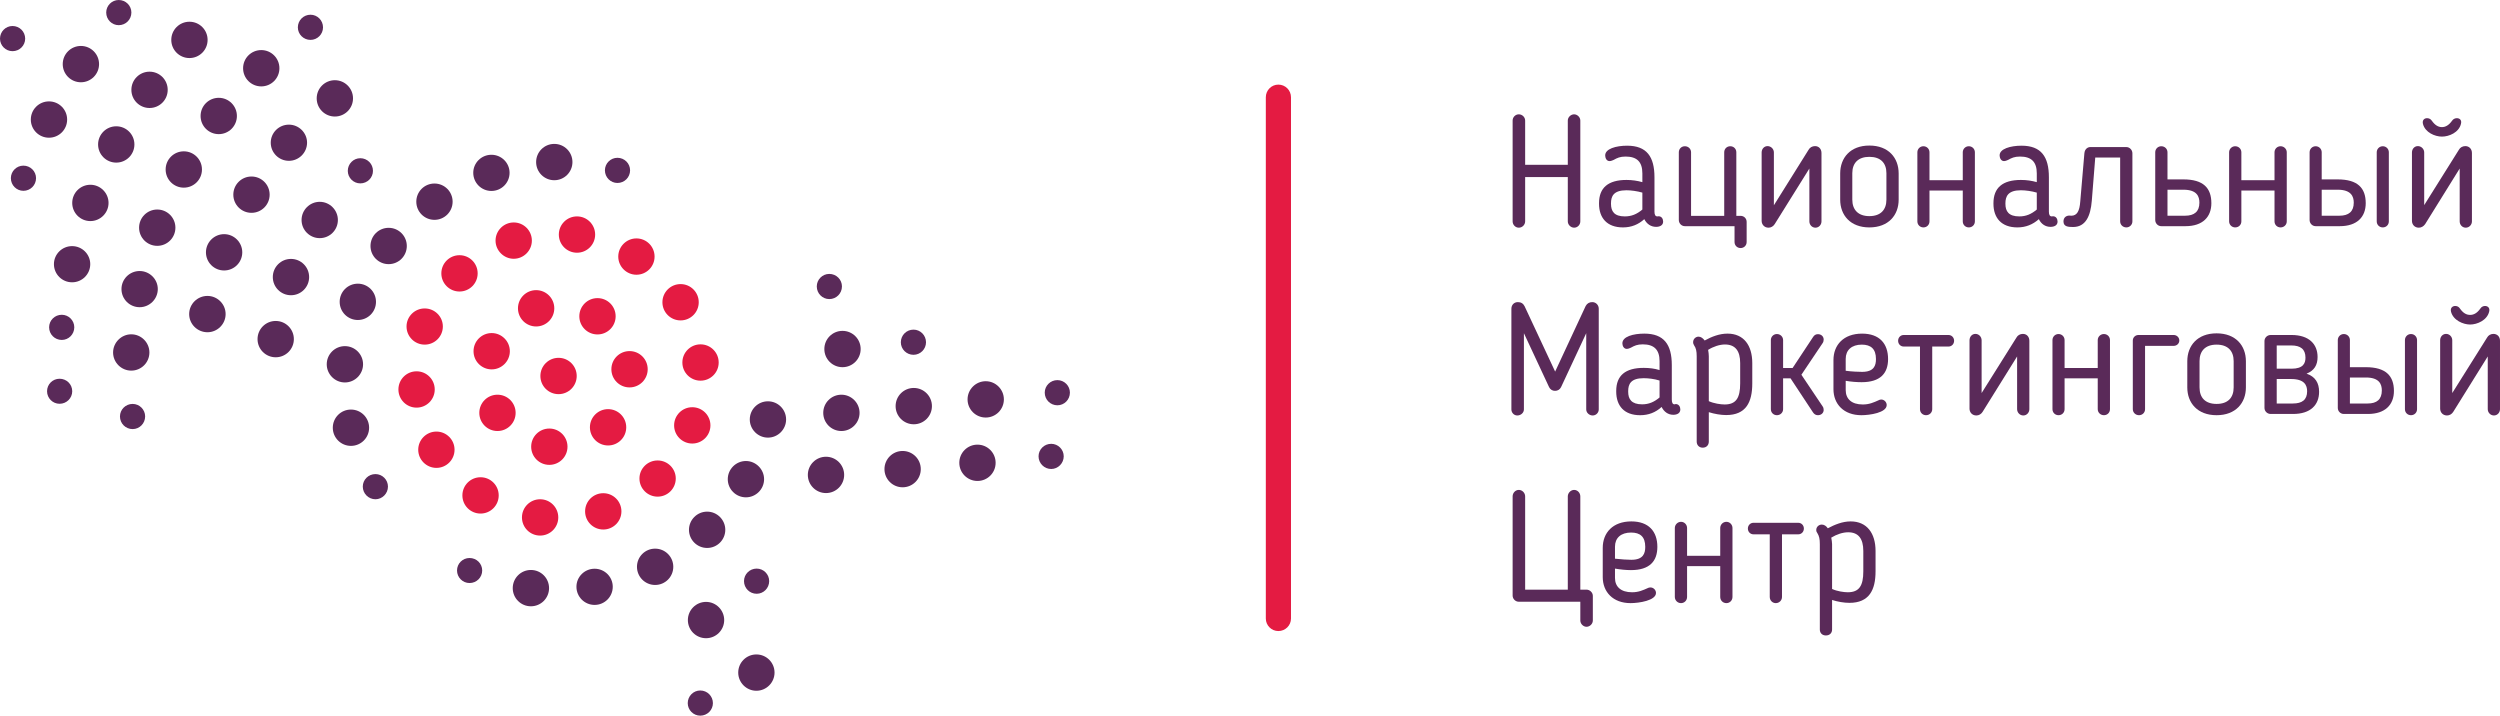 <?xml version="1.0" encoding="UTF-8"?>
<!DOCTYPE svg PUBLIC "-//W3C//DTD SVG 1.1//EN" "http://www.w3.org/Graphics/SVG/1.1/DTD/svg11.dtd">
<!-- Creator: CorelDRAW X8 -->
<svg xmlns="http://www.w3.org/2000/svg" xml:space="preserve" width="18.172cm" height="5.202cm" version="1.1" style="shape-rendering:geometricPrecision; text-rendering:geometricPrecision; image-rendering:optimizeQuality; fill-rule:evenodd; clip-rule:evenodd"
viewBox="0 0 18172 5202"
 xmlns:xlink="http://www.w3.org/1999/xlink">
 <defs>
  <style type="text/css">
   <![CDATA[
    .fil0 {fill:#E41B42;fill-rule:nonzero}
    .fil1 {fill:#5A2A59;fill-rule:nonzero}
   ]]>
  </style>
 </defs>
 <g id="Слой_x0020_1">
  <g id="_2822889898096">
   <path class="fil0" d="M4060 2865c73,0 132,-59 132,-132 0,-73 -59,-132 -132,-132 -73,0 -132,59 -132,132 0,73 59,132 132,132z"/>
   <path class="fil0" d="M4420 3238c73,0 132,-59 132,-132 0,-73 -59,-132 -132,-132 -73,0 -132,59 -132,132 0,73 59,132 132,132z"/>
   <path class="fil0" d="M3993 3379c73,0 132,-59 132,-132 0,-73 -59,-132 -132,-132 -73,0 -132,59 -132,132 0,73 59,132 132,132z"/>
   <path class="fil0" d="M3616 3133c73,0 132,-59 132,-132 0,-73 -59,-132 -132,-132 -73,0 -132,59 -132,132 0,73 59,132 132,132z"/>
   <path class="fil0" d="M3574 2685c72,0 132,-59 132,-132 0,-73 -60,-132 -132,-132 -73,0 -132,59 -132,132 0,73 59,132 132,132z"/>
   <path class="fil0" d="M3897 2373c73,0 132,-59 132,-132 0,-73 -59,-132 -132,-132 -73,0 -132,59 -132,132 0,73 59,132 132,132z"/>
   <path class="fil0" d="M4343 2431c73,0 132,-59 132,-132 0,-73 -59,-132 -132,-132 -73,0 -132,59 -132,132 0,73 59,132 132,132z"/>
   <path class="fil0" d="M4576 2816c73,0 132,-59 132,-132 0,-73 -59,-132 -132,-132 -73,0 -132,59 -132,132 0,73 59,132 132,132z"/>
   <path class="fil0" d="M4780 3610c73,0 132,-59 132,-132 0,-72 -59,-131 -132,-131 -73,0 -132,59 -132,131 0,73 59,132 132,132z"/>
   <path class="fil0" d="M4385 3849c73,0 132,-59 132,-132 0,-73 -59,-132 -132,-132 -73,0 -132,59 -132,132 0,73 59,132 132,132z"/>
   <path class="fil0" d="M3926 3893c73,0 132,-59 132,-132 0,-73 -59,-132 -132,-132 -73,0 -132,59 -132,132 0,73 59,132 132,132z"/>
   <path class="fil0" d="M3493 3733c73,0 132,-59 132,-132 0,-73 -59,-132 -132,-132 -73,0 -132,59 -132,132 0,73 59,132 132,132z"/>
   <path class="fil0" d="M3172 3401c73,0 132,-59 132,-132 0,-73 -59,-132 -132,-132 -72,0 -132,59 -132,132 0,73 60,132 132,132z"/>
   <path class="fil0" d="M3028 2963c73,0 132,-59 132,-132 0,-73 -59,-132 -132,-132 -73,0 -132,59 -132,132 0,73 59,132 132,132z"/>
   <path class="fil0" d="M3087 2505c73,0 132,-59 132,-132 0,-72 -59,-131 -132,-131 -73,0 -132,59 -132,131 0,73 59,132 132,132z"/>
   <path class="fil0" d="M3340 2119c73,0 132,-59 132,-132 0,-73 -59,-132 -132,-132 -73,0 -132,59 -132,132 0,73 59,132 132,132z"/>
   <path class="fil0" d="M3734 1881c73,0 132,-60 132,-132 0,-73 -59,-132 -132,-132 -72,0 -132,59 -132,132 0,72 60,132 132,132z"/>
   <path class="fil0" d="M4194 1837c73,0 132,-59 132,-132 0,-73 -59,-132 -132,-132 -73,0 -132,59 -132,132 0,73 59,132 132,132z"/>
   <path class="fil0" d="M4626 1997c73,0 132,-59 132,-132 0,-73 -59,-132 -132,-132 -72,0 -132,59 -132,132 0,73 60,132 132,132z"/>
   <path class="fil0" d="M4947 2329c73,0 132,-59 132,-132 0,-73 -59,-132 -132,-132 -73,0 -132,59 -132,132 0,73 59,132 132,132z"/>
   <path class="fil0" d="M5092 2767c73,0 132,-59 132,-132 0,-73 -59,-132 -132,-132 -73,0 -132,59 -132,132 0,73 59,132 132,132z"/>
   <path class="fil0" d="M5032 3224c73,0 132,-59 132,-132 0,-73 -59,-132 -132,-132 -73,0 -132,59 -132,132 0,73 59,132 132,132z"/>
   <path class="fil1" d="M5140 3983c73,0 132,-59 132,-132 0,-72 -59,-132 -132,-132 -73,0 -132,60 -132,132 0,73 59,132 132,132z"/>
   <path class="fil1" d="M4762 4252c73,0 132,-59 132,-132 0,-73 -59,-132 -132,-132 -73,0 -132,59 -132,132 0,73 59,132 132,132z"/>
   <path class="fil1" d="M4322 4397c73,0 132,-59 132,-132 0,-72 -59,-131 -132,-131 -73,0 -132,59 -132,131 0,73 59,132 132,132z"/>
   <path class="fil1" d="M3859 4407c73,0 132,-59 132,-132 0,-73 -59,-132 -132,-132 -73,0 -132,59 -132,132 0,73 59,132 132,132z"/>
   <path class="fil1" d="M3413 4238c51,0 92,-41 92,-91 0,-51 -41,-91 -92,-91 -50,0 -91,40 -91,91 0,50 41,91 91,91z"/>
   <path class="fil1" d="M2729 3629c50,0 91,-42 91,-92 0,-50 -41,-91 -91,-91 -51,0 -92,41 -92,91 0,50 41,92 92,92z"/>
   <path class="fil1" d="M2551 3241c73,0 132,-59 132,-132 0,-73 -59,-132 -132,-132 -73,0 -132,59 -132,132 0,73 59,132 132,132z"/>
   <path class="fil1" d="M2507 2780c73,0 132,-60 132,-132 0,-73 -59,-132 -132,-132 -73,0 -132,59 -132,132 0,72 59,132 132,132z"/>
   <path class="fil1" d="M2601 2326c73,0 132,-59 132,-132 0,-73 -59,-132 -132,-132 -73,0 -132,59 -132,132 0,73 59,132 132,132z"/>
   <path class="fil1" d="M2825 1920c73,0 132,-59 132,-132 0,-73 -59,-132 -132,-132 -73,0 -132,59 -132,132 0,73 59,132 132,132z"/>
   <path class="fil1" d="M3158 1598c73,0 132,-59 132,-132 0,-73 -59,-132 -132,-132 -73,0 -132,59 -132,132 0,73 59,132 132,132z"/>
   <path class="fil1" d="M3572 1388c73,0 132,-59 132,-132 0,-72 -59,-131 -132,-131 -73,0 -132,59 -132,131 0,73 59,132 132,132z"/>
   <path class="fil1" d="M4029 1310c73,0 132,-59 132,-132 0,-73 -59,-132 -132,-132 -73,0 -132,59 -132,132 0,73 59,132 132,132z"/>
   <path class="fil1" d="M4488 1330c51,0 92,-41 92,-92 0,-50 -41,-91 -92,-91 -50,0 -91,41 -91,91 0,51 41,92 91,92z"/>
   <path class="fil1" d="M5582 3181c73,0 132,-60 132,-132 0,-73 -59,-132 -132,-132 -73,0 -132,59 -132,132 0,72 59,132 132,132z"/>
   <path class="fil1" d="M5422 3615c72,0 132,-59 132,-132 0,-72 -60,-132 -132,-132 -73,0 -132,60 -132,132 0,73 59,132 132,132z"/>
   <path class="fil1" d="M5500 4316c50,0 91,-41 91,-92 0,-50 -41,-91 -91,-91 -51,0 -92,41 -92,91 0,51 41,92 92,92z"/>
   <path class="fil1" d="M5132 4639c73,0 132,-59 132,-132 0,-72 -59,-132 -132,-132 -73,0 -132,60 -132,132 0,73 59,132 132,132z"/>
   <path class="fil1" d="M2004 2597c73,0 132,-59 132,-132 0,-73 -59,-132 -132,-132 -73,0 -132,59 -132,132 0,73 59,132 132,132z"/>
   <path class="fil1" d="M2115 2146c73,0 132,-59 132,-132 0,-73 -59,-132 -132,-132 -73,0 -132,59 -132,132 0,73 59,132 132,132z"/>
   <path class="fil1" d="M2324 1731c73,0 132,-59 132,-132 0,-72 -59,-132 -132,-132 -73,0 -132,60 -132,132 0,73 59,132 132,132z"/>
   <path class="fil1" d="M2619 1333c51,0 92,-41 92,-91 0,-51 -41,-92 -92,-92 -50,0 -91,41 -91,92 0,50 41,91 91,91z"/>
   <path class="fil1" d="M6028 2174c51,0 92,-41 92,-92 0,-50 -41,-91 -92,-91 -50,0 -91,41 -91,91 0,51 41,92 91,92z"/>
   <path class="fil1" d="M6124 2669c73,0 132,-59 132,-132 0,-73 -59,-132 -132,-132 -73,0 -132,59 -132,132 0,73 59,132 132,132z"/>
   <path class="fil1" d="M6116 3133c72,0 132,-59 132,-132 0,-73 -60,-132 -132,-132 -73,0 -132,59 -132,132 0,73 59,132 132,132z"/>
   <path class="fil1" d="M6004 3584c73,0 132,-59 132,-132 0,-73 -59,-132 -132,-132 -73,0 -132,59 -132,132 0,73 59,132 132,132z"/>
   <path class="fil1" d="M5498 5021c73,0 132,-60 132,-132 0,-73 -59,-132 -132,-132 -73,0 -132,59 -132,132 0,72 59,132 132,132z"/>
   <path class="fil1" d="M5090 5202c51,0 92,-41 92,-91 0,-51 -41,-92 -92,-92 -50,0 -91,41 -91,92 0,50 41,91 91,91z"/>
   <path class="fil1" d="M1508 2415c72,0 132,-59 132,-132 0,-73 -60,-132 -132,-132 -73,0 -133,59 -133,132 0,73 60,132 133,132z"/>
   <path class="fil1" d="M1629 1966c73,0 132,-59 132,-132 0,-72 -59,-132 -132,-132 -73,0 -132,60 -132,132 0,73 59,132 132,132z"/>
   <path class="fil1" d="M1828 1547c73,0 132,-59 132,-132 0,-73 -59,-132 -132,-132 -73,0 -132,59 -132,132 0,73 59,132 132,132z"/>
   <path class="fil1" d="M2100 1169c72,0 132,-59 132,-132 0,-72 -60,-131 -132,-131 -73,0 -132,59 -132,131 0,73 59,132 132,132z"/>
   <path class="fil1" d="M2434 847c73,0 132,-59 132,-132 0,-73 -59,-132 -132,-132 -73,0 -132,59 -132,132 0,73 59,132 132,132z"/>
   <path class="fil1" d="M6640 2579c50,0 91,-41 91,-91 0,-51 -41,-92 -91,-92 -51,0 -92,41 -92,92 0,50 41,91 92,91z"/>
   <path class="fil1" d="M6642 3084c73,0 132,-59 132,-132 0,-73 -59,-132 -132,-132 -73,0 -132,59 -132,132 0,73 59,132 132,132z"/>
   <path class="fil1" d="M6561 3542c73,0 132,-59 132,-132 0,-73 -59,-132 -132,-132 -73,0 -132,59 -132,132 0,73 59,132 132,132z"/>
   <path class="fil1" d="M964 3119c50,0 91,-41 91,-92 0,-50 -41,-91 -91,-91 -51,0 -92,41 -92,91 0,51 41,92 92,92z"/>
   <path class="fil1" d="M954 2694c73,0 132,-59 132,-132 0,-72 -59,-132 -132,-132 -72,0 -132,60 -132,132 0,73 60,132 132,132z"/>
   <path class="fil1" d="M1015 2233c72,0 132,-59 132,-132 0,-72 -60,-131 -132,-131 -73,0 -132,59 -132,131 0,73 59,132 132,132z"/>
   <path class="fil1" d="M1143 1787c73,0 132,-59 132,-132 0,-73 -59,-132 -132,-132 -73,0 -132,59 -132,132 0,73 59,132 132,132z"/>
   <path class="fil1" d="M1336 1364c73,0 132,-59 132,-132 0,-73 -59,-132 -132,-132 -73,0 -132,59 -132,132 0,73 59,132 132,132z"/>
   <path class="fil1" d="M1590 975c73,0 132,-59 132,-132 0,-73 -59,-132 -132,-132 -73,0 -132,59 -132,132 0,73 59,132 132,132z"/>
   <path class="fil1" d="M1899 628c73,0 132,-59 132,-132 0,-73 -59,-132 -132,-132 -73,0 -132,59 -132,132 0,73 59,132 132,132z"/>
   <path class="fil1" d="M2257 290c50,0 91,-41 91,-91 0,-51 -41,-92 -91,-92 -51,0 -92,41 -92,92 0,50 41,91 92,91z"/>
   <path class="fil1" d="M7165 3035c73,0 132,-59 132,-132 0,-72 -59,-132 -132,-132 -73,0 -132,60 -132,132 0,73 59,132 132,132z"/>
   <path class="fil1" d="M7105 3496c73,0 132,-59 132,-132 0,-73 -59,-132 -132,-132 -73,0 -132,59 -132,132 0,73 59,132 132,132z"/>
   <path class="fil1" d="M433 2935c51,0 92,-41 92,-91 0,-51 -41,-91 -92,-91 -50,0 -91,40 -91,91 0,50 41,91 91,91z"/>
   <path class="fil1" d="M449 2471c50,0 91,-41 91,-92 0,-50 -41,-91 -91,-91 -51,0 -92,41 -92,91 0,51 41,92 92,92z"/>
   <path class="fil1" d="M524 2052c73,0 132,-59 132,-132 0,-72 -59,-131 -132,-131 -73,0 -132,59 -132,131 0,73 59,132 132,132z"/>
   <path class="fil1" d="M657 1607c72,0 132,-59 132,-132 0,-73 -60,-132 -132,-132 -73,0 -132,59 -132,132 0,73 59,132 132,132z"/>
   <path class="fil1" d="M845 1182c73,0 132,-59 132,-132 0,-73 -59,-132 -132,-132 -73,0 -132,59 -132,132 0,73 59,132 132,132z"/>
   <path class="fil1" d="M1087 785c73,0 132,-59 132,-132 0,-73 -59,-132 -132,-132 -73,0 -132,59 -132,132 0,73 59,132 132,132z"/>
   <path class="fil1" d="M1377 422c73,0 132,-59 132,-132 0,-73 -59,-132 -132,-132 -73,0 -132,59 -132,132 0,73 59,132 132,132z"/>
   <path class="fil1" d="M7686 2946c50,0 91,-41 91,-92 0,-50 -41,-91 -91,-91 -51,0 -92,41 -92,91 0,51 41,92 92,92z"/>
   <path class="fil1" d="M7641 3409c50,0 91,-42 91,-92 0,-50 -41,-91 -91,-91 -51,0 -92,41 -92,91 0,50 41,92 92,92z"/>
   <path class="fil1" d="M170 1387c51,0 92,-41 92,-92 0,-50 -41,-91 -92,-91 -50,0 -91,41 -91,91 0,51 41,92 91,92z"/>
   <path class="fil1" d="M356 1001c73,0 132,-59 132,-132 0,-73 -59,-132 -132,-132 -73,0 -132,59 -132,132 0,73 59,132 132,132z"/>
   <path class="fil1" d="M588 598c73,0 132,-59 132,-132 0,-73 -59,-132 -132,-132 -73,0 -132,59 -132,132 0,73 59,132 132,132z"/>
   <path class="fil1" d="M863 183c51,0 92,-41 92,-92 0,-50 -41,-91 -92,-91 -50,0 -91,41 -91,91 0,51 41,92 91,92z"/>
   <path class="fil1" d="M91 372c51,0 92,-41 92,-91 0,-51 -41,-92 -92,-92 -50,0 -91,41 -91,92 0,50 41,91 91,91z"/>
   <path class="fil0" d="M9292 4587l0 0c-50,0 -91,-41 -91,-91l0 -3789c0,-51 41,-92 91,-92 51,0 92,41 92,92l0 3789c0,50 -41,91 -92,91z"/>
   <path class="fil1" d="M11442 1655c-24,0 -46,-21 -46,-46l0 -322 -310 0 0 322c0,25 -21,46 -46,46 -25,0 -45,-21 -45,-46l0 -733c0,-24 20,-45 45,-45 25,0 46,21 46,45l0 322 310 0 0 -322c0,-24 22,-45 46,-45 23,0 45,21 45,45l0 733c0,25 -20,46 -45,46z"/>
   <path class="fil1" d="M11710 1478l0 4c0,54 24,91 100,91 49,0 88,-16 128,-50l0 -123c-38,-11 -82,-17 -116,-17 -94,0 -112,44 -112,95zm228 -218c0,-84 -40,-122 -122,-122 -40,0 -61,10 -86,24 -4,1 -17,9 -30,9 -22,0 -31,-21 -32,-38 -4,-52 81,-74 159,-74 143,0 199,80 199,230l0 250c0,23 7,34 21,34 3,0 4,-1 9,-1 22,0 33,19 33,39 0,28 -26,38 -51,38 -38,0 -68,-21 -86,-56 -43,39 -94,60 -155,60 -117,0 -174,-70 -174,-172l0 -4c0,-112 66,-169 200,-169 41,0 79,6 115,16l0 -64z"/>
   <path class="fil1" d="M12621 1569l31 0c25,0 44,19 44,44l0 146c0,25 -19,44 -44,44 -25,0 -44,-19 -44,-44l0 -115 -361 0c-25,0 -44,-21 -44,-45l0 -492c0,-25 19,-44 44,-44 25,0 45,19 45,44l0 462 241 0 0 -462c0,-25 19,-44 44,-44 25,0 44,19 44,44l0 462z"/>
   <path class="fil1" d="M12805 1605l0 -497c0,-25 18,-46 43,-46 25,0 46,21 46,46l0 384 252 -403c9,-17 27,-27 47,-27 28,0 47,21 47,50l0 497c0,25 -19,46 -44,46 -25,0 -44,-21 -44,-46l0 -384 -252 404c-10,16 -27,26 -45,26 -30,0 -50,-23 -50,-50z"/>
   <path class="fil1" d="M13712 1451l0 -192c0,-74 -42,-119 -124,-119 -81,0 -124,45 -124,119l0 192c0,74 43,120 124,120 82,0 124,-46 124,-120zm-336 0l0 -190c0,-114 74,-203 212,-203 139,0 213,89 213,203l0 190c0,113 -74,202 -213,202 -138,0 -212,-89 -212,-202z"/>
   <path class="fil1" d="M13981 1653c-25,0 -44,-19 -44,-44l0 -502c0,-24 19,-44 44,-44 25,0 44,20 44,44l0 203 242 0 0 -203c0,-24 19,-44 44,-44 25,0 44,20 44,44l0 502c0,25 -19,44 -44,44 -25,0 -44,-19 -44,-44l0 -224 -242 0 0 224c0,25 -19,44 -44,44z"/>
   <path class="fil1" d="M14577 1478l0 4c0,54 24,91 101,91 48,0 87,-16 127,-50l0 -123c-38,-11 -82,-17 -116,-17 -93,0 -112,44 -112,95zm228 -218c0,-84 -40,-122 -122,-122 -40,0 -61,10 -86,24 -4,1 -17,9 -30,9 -21,0 -31,-21 -32,-38 -4,-52 81,-74 159,-74 143,0 199,80 199,230l0 250c0,23 7,34 21,34 3,0 4,-1 9,-1 22,0 33,19 33,39 0,28 -26,38 -51,38 -38,0 -68,-21 -85,-56 -44,39 -95,60 -156,60 -117,0 -174,-70 -174,-172l0 -4c0,-112 66,-169 200,-169 41,0 80,6 115,16l0 -64z"/>
   <path class="fil1" d="M15456 1653c-25,0 -45,-19 -45,-44l0 -464 -181 0 -25 313c-9,115 -46,192 -136,192 -35,0 -70,-2 -70,-40 0,-31 22,-43 43,-43 6,0 6,1 14,1 41,0 60,-33 65,-103l30 -351c3,-33 26,-45 43,-45l262 0c24,0 44,21 44,45l0 495c0,25 -20,44 -44,44z"/>
   <path class="fil1" d="M15755 1379l0 189 128 0c67,0 104,-30 104,-95 0,-45 -18,-94 -116,-94l-116 0zm0 -75l116 0c144,0 203,62 203,173 0,99 -62,167 -188,167l-176 0c-25,0 -44,-21 -44,-45l0 -492c0,-24 19,-44 44,-44 26,0 45,20 45,44l0 197z"/>
   <path class="fil1" d="M16247 1653c-24,0 -44,-19 -44,-44l0 -502c0,-24 20,-44 44,-44 26,0 45,20 45,44l0 203 241 0 0 -203c0,-24 19,-44 44,-44 25,0 45,20 45,44l0 502c0,25 -20,44 -45,44 -25,0 -44,-19 -44,-44l0 -224 -241 0 0 224c0,25 -19,44 -45,44z"/>
   <path class="fil1" d="M17320 1653c-25,0 -44,-19 -44,-44l0 -502c0,-24 19,-44 44,-44 25,0 44,20 44,44l0 502c0,25 -19,44 -44,44zm-444 -274l0 189 129 0c67,0 104,-30 104,-95 0,-45 -19,-94 -117,-94l-116 0zm0 -75l116 0c145,0 204,62 204,173 0,99 -62,167 -189,167l-175 0c-25,0 -44,-21 -44,-45l0 -492c0,-24 19,-44 44,-44 25,0 44,20 44,44l0 197z"/>
   <path class="fil1" d="M17750 924c-26,0 -50,-13 -74,-47 -8,-12 -21,-18 -34,-18 -19,0 -37,13 -30,42 16,62 87,92 138,92 52,0 123,-30 138,-92 8,-29 -10,-42 -30,-42 -12,0 -26,6 -34,18 -24,34 -49,47 -74,47zm-168 731c-30,0 -50,-22 -50,-50l0 -497c0,-25 18,-46 43,-46 25,0 46,21 46,46l0 383 252 -402c9,-17 27,-27 47,-27 28,0 48,21 48,50l0 497c0,25 -20,46 -45,46 -25,0 -44,-21 -44,-46l0 -384 -251 404c-11,16 -28,26 -46,26z"/>
   <path class="fil1" d="M11621 2976c0,24 -20,44 -44,44 -25,0 -47,-20 -47,-44l0 -554 -183 392c-9,18 -25,27 -44,27 -18,0 -34,-9 -43,-27l-183 -392 0 554c0,24 -22,44 -48,44 -24,0 -43,-20 -43,-44l0 -732c0,-28 20,-48 47,-48 23,0 39,10 49,30l222 475 222 -477c11,-20 28,-28 48,-28 27,0 47,22 47,48l0 732z"/>
   <path class="fil1" d="M11835 2843l0 5c0,53 24,91 101,91 48,0 87,-16 127,-50l0 -123c-38,-12 -82,-17 -116,-17 -93,0 -112,43 -112,94zm228 -218c0,-83 -40,-122 -122,-122 -40,0 -61,10 -86,24 -4,1 -17,9 -30,9 -21,0 -31,-20 -32,-37 -4,-53 81,-74 159,-74 143,0 200,79 200,229l0 250c0,23 6,35 20,35 3,0 5,-2 9,-2 22,0 33,20 33,39 0,29 -26,39 -51,39 -38,0 -68,-22 -85,-57 -44,40 -95,60 -156,60 -117,0 -174,-69 -174,-172l0 -4c0,-112 66,-168 200,-168 41,0 80,5 115,16l0 -65z"/>
   <path class="fil1" d="M12421 2916c37,17 87,24 115,24 83,0 113,-47 113,-153l0 -148c0,-88 -35,-135 -111,-135 -38,0 -84,15 -122,39 3,17 5,33 5,47l0 326zm0 80l0 214c0,24 -16,44 -44,44 -28,0 -44,-20 -44,-44l0 -620c0,-38 -5,-60 -19,-80 -4,-7 -7,-13 -7,-23 0,-24 20,-40 39,-40 18,0 33,12 45,28 51,-28 107,-50 166,-50 119,0 180,87 180,214l0 148c0,136 -45,230 -190,230 -38,0 -85,-8 -126,-21z"/>
   <path class="fil1" d="M12916 3018c-25,0 -44,-19 -44,-44l0 -502c0,-24 19,-44 44,-44 25,0 45,20 45,44l0 203 69 0 148 -224c9,-15 21,-22 36,-22 23,0 41,15 42,38 0,8 -2,19 -7,26l-155 231 155 231c5,6 7,18 7,26 -1,22 -19,37 -42,37 -15,0 -27,-7 -36,-21l-163 -247 -54 0 0 224c0,25 -20,44 -45,44z"/>
   <path class="fil1" d="M13533 2505c-74,0 -117,40 -117,104l0 86c42,6 96,8 119,8 87,0 101,-46 101,-93 0,-74 -37,-105 -103,-105zm125 403c2,-1 8,-4 16,-4 23,0 40,20 40,40 0,56 -123,74 -184,74 -129,0 -203,-82 -203,-189l0 -212c0,-109 73,-192 208,-192 126,0 189,72 189,185 0,104 -57,168 -192,168 -34,0 -76,-3 -116,-10l0 67c0,64 42,105 124,105 47,0 78,-14 118,-32z"/>
   <path class="fil1" d="M14045 2974c0,25 -20,44 -45,44 -25,0 -44,-19 -44,-44l0 -455 -118 0c-23,0 -41,-18 -41,-42 0,-24 18,-42 41,-42l325 0c23,0 41,18 41,42 0,24 -18,42 -41,42l-118 0 0 455z"/>
   <path class="fil1" d="M14316 2970l0 -496c0,-26 18,-47 43,-47 25,0 45,21 45,47l0 383 253 -403c9,-17 27,-27 47,-27 28,0 47,21 47,50l0 497c0,25 -19,46 -44,46 -25,0 -45,-21 -45,-46l0 -383 -251 403c-10,16 -27,26 -45,26 -30,0 -50,-22 -50,-50z"/>
   <path class="fil1" d="M14963 3018c-25,0 -44,-19 -44,-44l0 -502c0,-24 19,-44 44,-44 25,0 44,20 44,44l0 203 241 0 0 -203c0,-24 20,-44 45,-44 25,0 44,20 44,44l0 502c0,25 -19,44 -44,44 -25,0 -45,-19 -45,-44l0 -224 -241 0 0 224c0,25 -19,44 -44,44z"/>
   <path class="fil1" d="M15592 2974c0,25 -19,44 -44,44 -25,0 -45,-19 -45,-44l0 -499c0,-23 19,-40 41,-40l256 0c22,0 41,17 41,40 0,22 -18,39 -41,39l-208 0 0 460z"/>
   <path class="fil1" d="M16236 2816l0 -191c0,-74 -42,-120 -124,-120 -82,0 -124,46 -124,120l0 191c0,75 42,120 124,120 82,0 124,-45 124,-120zm-337 0l0 -190c0,-114 74,-203 213,-203 139,0 213,89 213,203l0 190c0,113 -74,202 -213,202 -139,0 -213,-89 -213,-202z"/>
   <path class="fil1" d="M16654 2755l-105 0 0 178 117 0c68,0 104,-27 104,-89 0,-43 -19,-89 -116,-89zm-105 -75l108 0c85,0 101,-40 101,-80 0,-62 -36,-89 -103,-89l-106 0 0 169zm217 36c64,22 91,68 91,132 0,95 -62,161 -189,161l-163 0c-25,0 -45,-20 -45,-44l0 -486c0,-24 20,-44 45,-44l152 0c127,0 189,67 189,160 0,58 -24,99 -80,121z"/>
   <path class="fil1" d="M17525 3018c-25,0 -44,-19 -44,-44l0 -502c0,-24 19,-44 44,-44 25,0 44,20 44,44l0 502c0,25 -19,44 -44,44zm-444 -274l0 189 129 0c67,0 103,-30 103,-95 0,-45 -18,-94 -116,-94l-116 0zm0 -75l116 0c145,0 204,63 204,173 0,99 -63,167 -189,167l-175 0c-25,0 -44,-20 -44,-44l0 -493c0,-24 19,-44 44,-44 25,0 44,20 44,44l0 197z"/>
   <path class="fil1" d="M17955 2289c-26,0 -50,-12 -74,-46 -8,-13 -21,-19 -34,-19 -19,0 -38,13 -31,42 16,62 88,93 139,93 51,0 123,-31 138,-93 8,-29 -11,-42 -30,-42 -12,0 -26,6 -34,19 -24,34 -49,46 -74,46zm-168 731c-30,0 -50,-22 -50,-50l0 -497c0,-25 18,-46 43,-46 25,0 45,21 45,46l0 384 253 -403c9,-17 27,-27 46,-27 29,0 48,21 48,50l0 497c0,25 -19,46 -44,46 -25,0 -45,-21 -45,-46l0 -383 -251 403c-10,16 -27,26 -45,26z"/>
   <path class="fil1" d="M10995 4329l0 -721c0,-25 20,-47 45,-47 25,0 46,22 46,47l0 678 310 0 0 -678c0,-25 22,-47 46,-47 25,0 45,22 45,47l0 678 45 0c24,0 46,21 46,45l0 179c0,25 -22,46 -46,46 -23,0 -45,-21 -45,-46l0 -136 -42 0 -3 0 -402 0c-25,0 -45,-21 -45,-45z"/>
   <path class="fil1" d="M11856 3871c-74,0 -117,39 -117,103l0 87c42,5 96,8 119,8 87,0 101,-47 101,-94 0,-74 -37,-104 -103,-104zm125 402c2,-1 8,-3 16,-3 22,0 40,19 40,40 0,55 -123,74 -185,74 -128,0 -202,-82 -202,-189l0 -213c0,-109 73,-192 208,-192 126,0 189,73 189,185 0,105 -57,169 -192,169 -34,0 -76,-4 -116,-11l0 68c0,63 42,104 124,104 47,0 78,-14 118,-32z"/>
   <path class="fil1" d="M12219 4384c-25,0 -45,-20 -45,-45l0 -501c0,-24 20,-45 45,-45 25,0 44,21 44,45l0 202 241 0 0 -202c0,-24 19,-45 45,-45 25,0 44,21 44,45l0 501c0,25 -19,45 -44,45 -26,0 -45,-20 -45,-45l0 -224 -241 0 0 224c0,25 -19,45 -44,45z"/>
   <path class="fil1" d="M12953 4339c0,25 -20,45 -45,45 -25,0 -44,-20 -44,-45l0 -455 -118 0c-23,0 -41,-18 -41,-42 0,-24 18,-42 41,-42l325 0c23,0 41,18 41,42 0,24 -18,42 -41,42l-118 0 0 455z"/>
   <path class="fil1" d="M13317 4281c36,17 86,24 114,24 83,0 113,-47 113,-152l0 -148c0,-89 -35,-136 -110,-136 -39,0 -84,15 -123,39 3,17 6,33 6,47l0 326zm0 80l0 215c0,24 -16,43 -45,43 -28,0 -44,-19 -44,-43l0 -621c0,-38 -5,-59 -18,-80 -5,-7 -8,-12 -8,-23 0,-23 20,-39 40,-39 18,0 33,11 44,27 51,-27 107,-50 166,-50 119,0 181,87 181,215l0 148c0,135 -46,229 -190,229 -39,0 -86,-8 -126,-21z"/>
  </g>
 </g>
</svg>
